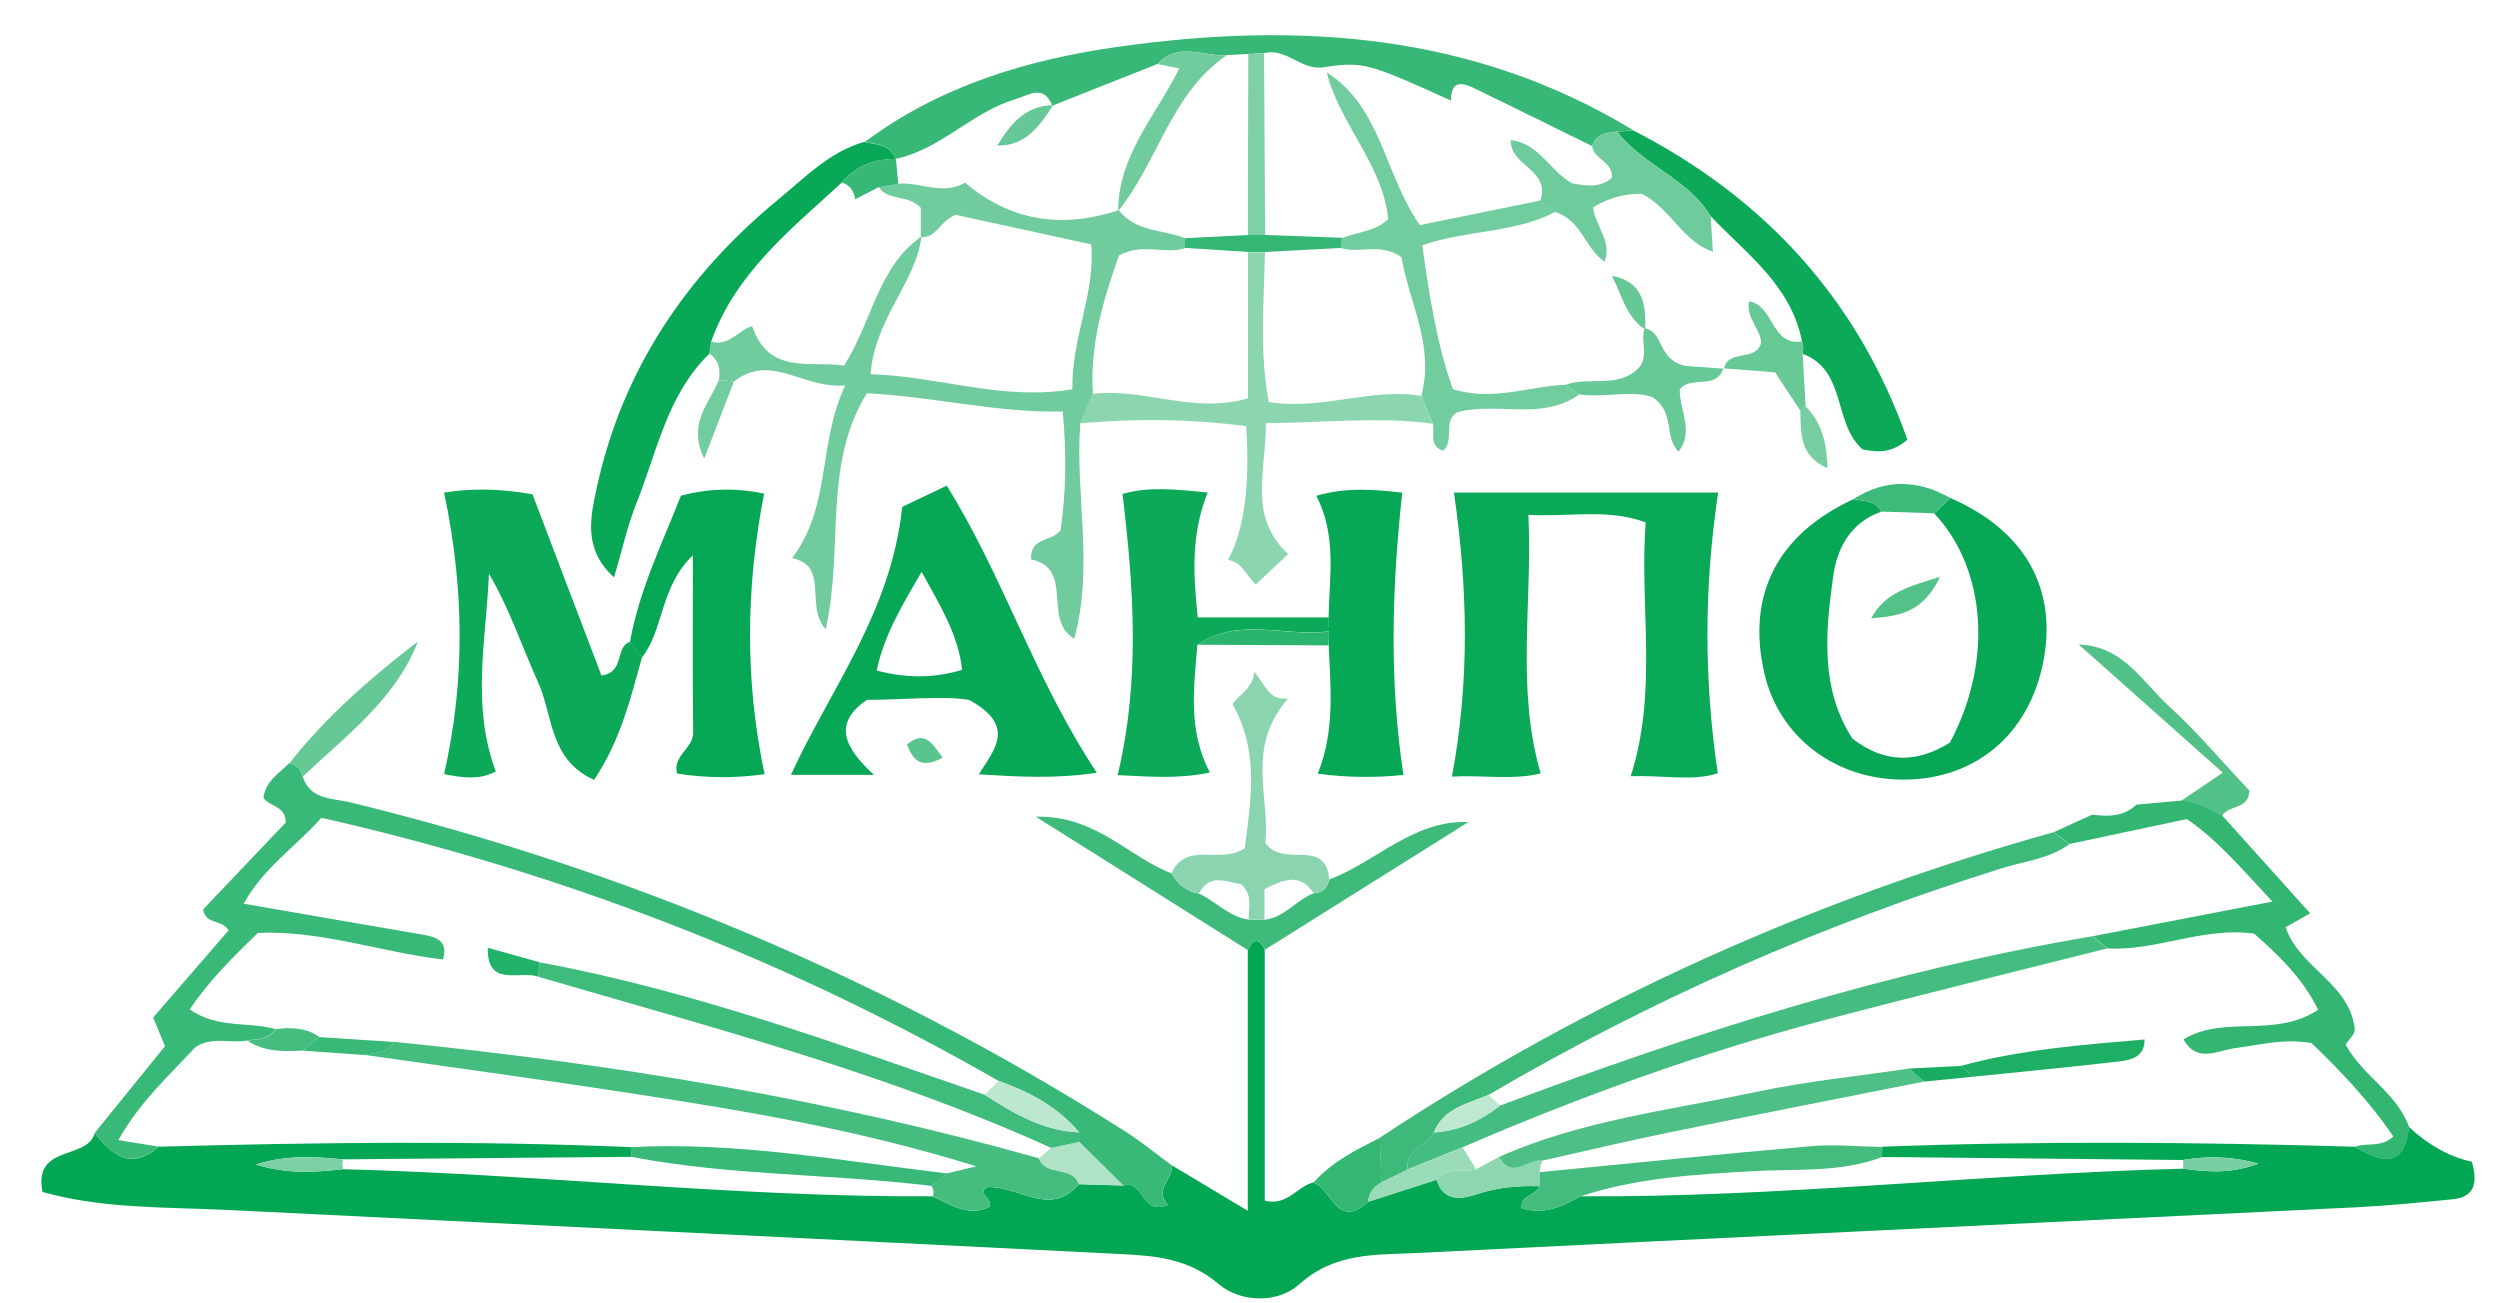<?xml version="1.0" encoding="UTF-8"?>
<svg id="_Слой_1" data-name="Слой 1" xmlns="http://www.w3.org/2000/svg" viewBox="0 0 190 99">
  <defs>
    <style>
      .cls-1 {
        fill: #0aa958;
      }

      .cls-2 {
        fill: #3fbb7b;
      }

      .cls-3 {
        fill: #70cc9d;
      }

      .cls-4 {
        fill: #37b876;
      }

      .cls-5 {
        fill: #39b977;
      }

      .cls-6 {
        fill: #67c996;
      }

      .cls-7 {
        fill: #0ba958;
      }

      .cls-8 {
        fill: #32b672;
      }

      .cls-9 {
        fill: #06a754;
      }

      .cls-10 {
        fill: #afe2c7;
      }

      .cls-11 {
        fill: #77cea1;
      }

      .cls-12 {
        fill: #bfe8d3;
      }

      .cls-13 {
        fill: #8bd6af;
      }

      .cls-14 {
        fill: #7ed1a6;
      }

      .cls-15 {
        fill: #38b977;
      }

      .cls-16 {
        fill: #8ad5af;
      }

      .cls-17 {
        fill: #4ec085;
      }

      .cls-18 {
        fill: #72cd9e;
      }

      .cls-19 {
        fill: #07a855;
      }

      .cls-20 {
        fill: #3ebb7b;
      }

      .cls-21 {
        fill: #52c288;
      }

      .cls-22 {
        fill: #51c187;
      }

      .cls-23 {
        fill: #08a856;
      }

      .cls-24 {
        fill: #6ecb9c;
      }

      .cls-25 {
        fill: #3bba79;
      }

      .cls-26 {
        fill: #77cfa2;
      }

      .cls-27 {
        fill: #2ab46e;
      }

      .cls-28 {
        fill: #44bd7f;
      }

      .cls-29 {
        fill: #46bd80;
      }

      .cls-30 {
        fill: #0ca958;
      }

      .cls-31 {
        fill: #22b168;
      }

      .cls-32 {
        fill: #59c48d;
      }

      .cls-33 {
        fill: #65c895;
      }

      .cls-34 {
        fill: #66c896;
      }

      .cls-35 {
        fill: #bce7d1;
      }

      .cls-36 {
        fill: #06a755;
      }

      .cls-37 {
        fill: #7bd0a4;
      }

      .cls-38 {
        fill: #9adbba;
      }

      .cls-39 {
        fill: #34b774;
      }

      .cls-40 {
        fill: #07a755;
      }

      .cls-41 {
        fill: #1daf64;
      }

      .cls-42 {
        fill: #03a652;
      }

      .cls-43 {
        fill: #43bc7e;
      }

      .cls-44 {
        fill: #33b773;
      }

      .cls-45 {
        fill: #3dba7a;
      }

      .cls-46 {
        fill: #18ad61;
      }

      .cls-47 {
        fill: #8cd6b0;
      }
    </style>
  </defs>
  <path class="cls-42" d="M89.07,88.57c1.68,1,3.35,2.01,5.76,3.45v-19.81c.41-.85,.83-.99,1.29-.04v19.08c1.74,.43,2.47-1.1,3.7-1.38,1.39,.46,1.82,3.64,4.15,1.47,1.74-.56,3.48-1.12,5.21-1.68,.54,1.78,2.04,1.45,3.13,1.08,1.56-.52,3.09-.63,4.68-.59-.23,.73-1.45,.67-1.34,1.67,1.66,.52,3.07-.09,4.45-.9,15.3,.09,30.51-1.71,45.79-2.1,1.77,.23,3.53,.43,5.76-.38-2.27-.62-4.01-.56-5.75-.28-7.62-.08-15.25-.15-22.87-.23,0-.26,.01-.52,.02-.78,11.97-.45,23.94-.35,35.91,0,1.98,1.16,3.75,1.73,4.12-1.5,1.43,1.34,3.1,2.29,4.78,2.64,.53,1.8,.05,2.7-1.43,2.85-2.48,.25-4.97,.5-7.46,.62-23.78,1.16-47.56,2.29-71.34,3.47-3.09,.15-6.18-.06-8.89,2.38-1.58,1.43-4.42,1.43-6.12-.02-2.27-1.94-4.78-2.15-7.41-2.28-22.61-1.14-45.23-2.23-67.84-3.35-4.75-.23-9.55-.08-14.14-1.37-.71-3.66,3.39-2.38,3.97-4.47,1.33,1.67,2.76,2.87,4.84,1.03,11.97-.33,23.94-.47,35.91,.03,0,.25,0,.5,.02,.74-7.3,.06-14.6,.13-21.9,.19-2.13-.2-4.25-.36-6.62,.39,2.37,.75,4.5,.59,6.63,.36,14.96,.38,29.85,2.14,44.82,2.06,1.4,.68,2.78,1.58,4.3,.79,.3-.63-1.02-.96-.18-1.49,2.44-.11,4.79,2.34,6.98-.22,1.13,.03,2.25,.06,3.38,.1,1.55-.49,1.35,2.34,3.38,1.47-1.05-1.11,.33-1.91,.32-3Z"/>
  <path class="cls-1" d="M110.5,37.43h20.08c-1.07,7.18-1.09,14.14-.03,21.34-1.86,.62-4.16,.14-6.62,.22,2.09-6.47,.66-12.85,1.14-19.29-2.96-1.07-5.7-.4-8.91-.57,.31,6.78-.95,13.17,.93,19.65-2.13,.53-4.41,.11-6.74,.24,1.35-7.29,1.21-14.24,.15-21.59Z"/>
  <path class="cls-5" d="M89.07,88.57c.02,1.09-1.37,1.89-.32,3-2.03,.86-1.83-1.96-3.38-1.47l-3.36-3.32c0-.24,0-.48,0-.72-1.63-1.95-3.78-3.08-6.12-3.91-16.08-9.23-33.17-15.84-51.46-20-1.92,2.17-4.4,3.79-5.91,6.53,4.76,.82,9.17,1.6,13.59,2.35,1.11,.19,1.96,.5,1.56,1.89-4.71-.55-9.28-2.23-14.07-2.02-1.94,1.88-3.74,3.66-5.18,5.82,2.18,1.49,4.47,.9,6.51,1.49-.51,.81-1.37,.74-2.15,.87-1.25,.25-2.6-.35-3.93,.5-1.96,2.13-4.26,4.19-5.85,7.07,1.15,.19,2.09,.34,3.03,.49-2.08,1.84-3.51,.64-4.84-1.03,1.76-2.17,3.52-4.34,5.35-6.6-.26-.63-.56-1.34-.9-2.18,1.92-2.21,3.84-4.44,5.73-6.62-.48-.87-1.75-.4-1.93-1.6,2.09-2.2,4.24-4.46,6.28-6.6-.03-1.31-1.25-1.18-1.7-1.89,.15-1.23,1.18-1.84,1.97-2.63,.56,.12,.88,.47,1.01,1.02,.58,1.81,2.25,1.63,3.63,1.97,20.97,5.11,40.6,13.4,58.83,24.97,1.25,.79,2.4,1.74,3.59,2.61Z"/>
  <path class="cls-40" d="M148.21,37.84c5.71,2.47,8.22,6.96,7.05,12.6-1.12,5.41-5.13,8.77-10.51,8.81-5.23,.04-9.53-3.21-10.65-8.05-1.39-5.97,.97-10.59,6.78-13.27,.75,.2,1.67,.04,2.09,.96-2.33,.81-3.36,2.79-3.65,4.92-.59,4.24-.99,8.55,1.47,12.33,2.55,1.96,4.99,1.8,7.4,.3,3.28-6.11,2.78-13.21-1.19-17.42,.4-.39,.81-.78,1.21-1.17Z"/>
  <path class="cls-19" d="M66.42,58.89h-6.31c3.02-6.58,7.61-12.33,8.46-20.37,.38-.18,1.71-.81,3.38-1.61,4.28,6.84,6.65,14.64,11.41,21.82-3.17,.47-5.88,.31-8.97,.12,1.16-1.88,2.88-3.65-.72-5.65-1.89-.34-4.87-.02-7.79-.01-2.5,1.73-1.86,3.5,.55,5.71Zm3.63-15.44c-1.64,2.8-2.87,4.9-3.42,7.51,2.2,.58,4.26,.61,6.49-.05-.29-2.63-1.55-4.68-3.08-7.46Z"/>
  <path class="cls-3" d="M54.63,28.89c.15-.81,0-1.51-.71-2.01,.01-.31,.06-.62,.13-.92,1.34,.4,2.05-.86,3.11-1.18,1.3,3.79,4.48,2.6,6.99,3.01,2.16-3.42,2.56-7.49,5.88-9.82-.44,3.55-3.52,6.16-3.87,10.47,5.23,.15,10,2.05,15.34,1.14-.06-3.95,1.76-7.27,1.43-11.01-3.61-.78-7.09-1.54-10.3-2.24-1.21,.46-1.45,1.79-2.65,1.69v-2.23c-.99-1.05-2.48-.48-3.19-1.57,.5-.09,.99-.17,1.49-.26,1.68-.14,3.39,.92,5.06-.08,3.49,2.96,7.41,3.51,11.69,2.09,1.27,1.67,3.34,1.46,5.03,2.13-.03,.25-.03,.5,.01,.76-1.55,.51-3.23-.44-5.03,.56-1.16,3.27-2.23,6.75-1.98,10.51-.32,.75-.64,1.49-.96,2.24-.4,5.43,1.05,10.92-.46,16.38-2.45-1.49,.04-5.35-3.28-6.04-.06-1.69,1.46-1.29,2.24-2.19,.4-2.7,.48-5.63,.17-9.05-5.03,.12-9.81-1.13-14.89-1.38-3.37,5.46-1.73,11.74-3.13,17.94-1.62-1.85,.33-4.78-2.55-5.42,3-3.94,1.93-8.67,4.04-13.12-3.23,.29-5.62-2.5-8.45-.3-.38-.03-.77-.07-1.15-.1Z"/>
  <path class="cls-7" d="M48.79,49.97c-.88,3.14-1.64,6.32-3.64,9.3-3.43-1.54-3.12-4.94-4.26-7.43-1.22-2.69-2.14-5.52-3.73-8.24-.2,5-1.37,9.98,.52,15.03-1.3,.71-2.74,.44-3.93,.2,1.62-7.13,1.53-14.14,0-21.39,1.95-.33,4.21-.33,6.72,.13,1.75,4.6,3.5,9.2,5.24,13.77,1.82-.25,.99-2.17,2.18-2.57,.3,.4,.6,.8,.91,1.2Z"/>
  <path class="cls-30" d="M91,49c-.26,3.24-.74,6.49,.95,9.71-2.44,.52-4.71,.3-7.01,.2,1.72-7.18,1.23-14.2,.37-21.37,1.92-.57,4.02-.36,6.47-.11-1.23,3.09-1.12,6.07-.75,9.49h9.95c0,.35,.02,.71,.03,1.06-3.32,.45-6.85-1.13-10,1.01Z"/>
  <path class="cls-9" d="M48.79,49.97c-.3-.4-.6-.8-.91-1.2,.71-3.94,2.46-7.5,3.87-11.1,2.35-.62,4.46-.55,6.32-.16-1.39,7.17-1.47,14.2,.04,21.33-2.07,.29-4.37,.32-6.65-.05-.36-1.39,1.24-1.89,1.22-3.13-.05-4.28-.02-8.56-.02-13.46-2.52,2.42-2.19,5.62-3.87,7.77Z"/>
  <path class="cls-4" d="M65.71,10.8c5.71-4.27,12.38-6.27,19.23-7.24,13.66-1.93,27-1.08,39.21,6.35-.41,.03-.83,.06-1.24,.09-.79,.1-1.6,.16-1.91,1.1-2.93-1.44-5.86-2.89-8.8-4.32-.95-.46-1.91-.82-1.93,.86-6.45-2.92-6.66-2.97-9.85-2.51-1.58,.15-2.7-1.51-4.35-1.09-.4,.02-.8,.04-1.2,.06l-1.64,.09c-1.76,.13-3.69-1.04-5.25,.67-2.67,1.06-5.33,2.12-8,3.17-.69-1.65-1.74-.81-2.81-.49-3.3,.98-5.66,3.81-9.09,4.53-.43-1.09-1.45-1.1-2.37-1.28Z"/>
  <path class="cls-36" d="M101,47.99c0-.35-.02-.71-.03-1.06,.06-3.09,.64-6.21-.93-9.25,2.33-.68,4.43-.47,6.53-.24-.78,7.2-1,14.23,.09,21.45-1.85,.21-4.13,.23-6.51-.09,1.32-3.28,.97-6.53,.83-9.76,0-.35,.02-.7,.03-1.06Z"/>
  <path class="cls-8" d="M183.09,85.66c-.38,3.24-2.15,2.66-4.12,1.5,.89-.36,1.97,.11,2.92-.79-1.83-2.71-4.08-5.05-6.22-7.1-2.22-.36-3.98,.16-5.77,.38-1.31,.16-2.93,1.2-3.95-.66,3.07-1.88,6.95-.05,10.23-2.25-1.22-2.48-3.11-4.23-4.87-5.79-4-.51-7.46,1.35-11.14,1.13-.37-.31-.74-.62-1.11-.93,4.39-.85,8.78-1.69,13.64-2.63-2.34-2.52-4.23-4.73-6.5-6.27-3.16,.67-6.04,1.28-8.91,1.89-.4-.3-.81-.59-1.21-.89l2.93-1.34c1.21,.16,2.4,.17,3.36-.76l3.39-.3c1.16,.04,2.15,.59,3.13,1.13,2.2,2.44,4.4,4.89,6.68,7.43-.65,.37-1.2,.68-1.86,1.06,1.01,3.08,4.9,4.27,5.25,7.74,.04,.37-.46,.8-.69,1.18,1.29,2.39,3.9,3.67,4.82,6.26Z"/>
  <path class="cls-23" d="M65.71,10.8c.92,.19,1.94,.19,2.37,1.28h.01c-1.63,0-3.02,.53-4.1,1.78-3.88,3.57-8.07,6.87-9.94,12.09-.07,.3-.11,.61-.13,.92-3.23,3.14-3.99,7.49-5.57,11.43-.67,1.68-1.06,3.47-1.68,5.58-2.39-2.16-1.79-4.59-1.31-6.84,1.95-8.95,6.8-16.13,13.8-21.89,2.02-1.66,3.89-3.62,6.53-4.37Z"/>
  <path class="cls-45" d="M156.07,63.26c.4,.3,.81,.59,1.21,.89-1.52,1.12-3.38,1.29-5.11,1.83-13.67,4.26-26.69,9.99-39.04,17.23-1.58,.68-3.41,.98-4.16,2.86-.51,1.04-2.21,1.24-1.98,2.81-.67,.33-1.34,.66-2.01,.99-.04-1.13-.08-2.26-.12-3.4,15.83-10.47,32.94-18.1,51.2-23.22Z"/>
  <path class="cls-7" d="M122.91,10.01c.41-.03,.83-.06,1.24-.09,10,5.15,17.06,12.87,20.81,23.49-1.13,1.01-2.24,1-3.41,.74-2.25-1.96-1.19-6.01-4.55-7.26,.07-.32,.06-.63-.05-.94-.82-4.26-4.21-6.65-6.94-9.52-1.72-2.85-5.12-3.85-7.1-6.42Z"/>
  <path class="cls-13" d="M82.08,32.17c.32-.75,.64-1.49,.96-2.24,3.87-.47,7.72,1.56,11.81,.34,0-3.84,0-7.47,0-11.1,.43,0,.86,0,1.29,0-.08,3.77-.44,7.56,.29,11.38,4.06,.66,7.79-1.11,11.58-.46,.29,.7,.58,1.41,.87,2.11-4.11-.55-8.2-.07-12.68-.04,.05,3.64-1.41,7.05,1.7,9.95-.86,.8-1.65,1.55-2.46,2.31-.72-.66-1.01-1.7-2.11-1.87q1.83-3.33,1.38-10.16c-4.15-.55-8.38-.6-12.64-.22Z"/>
  <path class="cls-18" d="M108.89,32.2c-.29-.7-.58-1.41-.87-2.11,1.03-3.83-.96-7.17-1.5-10.54-1.6-1.14-3.17-.26-4.58-.69,.03-.26,.04-.52,.03-.77,1.2-.46,2.57-.5,3.54-1.44-.45-4.23-3.7-7.21-4.68-11.15,4.17,2.65,4.39,7.79,7.08,11.61,3.13-.64,6.14-1.25,9.16-1.87,.37,.29,.74,.58,1.12,.87-3.11,1.62-6.72,1.36-10.1,2.53,.54,3.83,1.11,7.53,2.33,10.94,3.1,.95,5.83-.25,8.61-.34,.32,.25,.64,.51,.96,.76-2.81,1.99-6.1,.54-9.18,1.31-1.2,.59-.23,2.14-1.13,2.95-1.09-.36-.63-1.33-.78-2.05Z"/>
  <path class="cls-20" d="M96.13,72.17c-.46-.95-.88-.82-1.29,.04-5.19-3.26-10.37-6.53-16.12-10.14,4.57-.12,7.04,3.06,10.31,4.3,.48,.81,1.12,1.4,2.09,1.54,1.29,.59,2.27,1.77,3.77,1.98,.41,0,.81,0,1.22,.01,1.52-.17,2.4-1.51,3.74-2.01,.67-.04,1.03-.44,1.18-1.05,3.57-1.34,6.35-4.52,10.58-4.37-5.16,3.24-10.32,6.48-15.48,9.71Z"/>
  <path class="cls-16" d="M96.11,69.89c-.41,0-.81,0-1.22-.01,.02-.91,.33-1.89-.56-2.68-1.13-.16-2.4-.87-3.21,.7-.97-.14-1.61-.73-2.09-1.54,1.16-2.48,3.63-.63,5.57-1.89,.44-3.51,1.15-7.31-.93-10.96,.56-.78,1.54-1.17,1.66-2.46,.88,1.09,1.11,2.19,2.56,2.04-3.28,3.76-1.32,7.67-1.73,10.96,1.39,2,4.6-.46,4.86,2.78-.16,.62-.51,1.01-1.18,1.05-1.07-1.6-2.32-1-3.74-.31v2.32Z"/>
  <path class="cls-22" d="M168.89,62c-.98-.55-1.96-1.09-3.13-1.13,.67-.45,1.34-.91,3.17-2.15-3.82-3.39-7.38-6.57-10.95-9.74,3.41,.12,4.83,2.84,6.85,4.68,2.2,2.01,4.14,4.32,6.12,6.43-.04,1.49-1.62,1.05-2.06,1.92Z"/>
  <path class="cls-33" d="M23.01,59.02c-.13-.55-.45-.9-1.01-1.02,2.78-3.54,6.16-6.47,9.76-9.25-1.7,4.42-5.46,7.15-8.75,10.27Z"/>
  <path class="cls-6" d="M119.98,29.99c-.32-.25-.64-.51-.96-.76,1.83-.63,4.05,.34,5.6-1.35,.67-.93,.05-1.98,.36-2.92,1.53,.25,.91,2.33,3.1,2.85,.44,.03,1.69,.12,2.94,.21l-.04-.05c-.52,1.72-2.49,.52-3.32,1.63-.03,1.56,1.11,3.15-.09,4.73-1.14-1.13-.23-3.07-2.02-4.16-1.6-.54-3.61,.09-5.57-.2Z"/>
  <path class="cls-6" d="M136.95,25.95c.1,.31,.12,.62,.05,.94,.08,1.33,.15,2.66,.23,4-.17,.06-.3,.17-.4,.33-.62-.94-1.24-1.88-1.92-2.92-1.3-.1-2.61-.21-3.93-.31l.04,.05c.29-1.57,2.48-.49,2.83-2.02-.09-1.09-1.18-1.9-.92-3.11,1.9,.27,1.64,3.4,4.02,3.04Z"/>
  <path class="cls-44" d="M104.87,86.48c.04,1.13,.08,2.26,.12,3.4-.61,.3-.95,.79-1.01,1.46-2.33,2.17-2.76-1.01-4.15-1.47,1.39-1.56,3.21-2.48,5.04-3.39Z"/>
  <path class="cls-25" d="M148.21,37.84c-.4,.39-.81,.78-1.21,1.17-1.34-.04-2.69-.09-4.03-.13-.42-.92-1.34-.76-2.09-.96,2.43-1.55,4.87-1.46,7.33-.08Z"/>
  <path class="cls-27" d="M101,47.99c0,.35-.02,.7-.03,1.06-3.33-.02-6.65-.03-9.98-.05,3.15-2.14,6.68-.56,10-1.01Z"/>
  <path class="cls-18" d="M54.63,28.89c.38,.03,.77,.07,1.15,.1-.69,1.79-1.38,3.59-2.26,5.86-1.31-2.68,.41-4.22,1.11-5.96Z"/>
  <path class="cls-11" d="M137.22,30.88c1.23,1.21,1.6,2.72,1.68,4.71-2.24-.99-2-2.76-2.08-4.38,.09-.16,.23-.27,.4-.33Z"/>
  <path class="cls-32" d="M71.64,57.58c-1.59,.88-2.24,.24-2.71-.99,1.35-1.15,1.91-.09,2.71,.99Z"/>
  <path class="cls-28" d="M71.96,89.18c.46-.11,.93-.22,2.24-.54-8.98-2.79-17.45-4.19-25.92-5.5-6.85-1.06-13.73-1.99-20.59-2.97,.81-.2,1.76-.09,2.26-.99,16.57,1.66,32.96,4.32,49.01,8.85,.52,1.41,2.53,.52,3.04,1.96-2.19,2.56-4.54,.12-6.98,.22-.84,.53,.47,.86,.18,1.49-1.53,.79-2.9-.11-4.3-.79,.09-.28,.05-.55-.12-.79,.39-.32,.78-.64,1.18-.95Z"/>
  <path class="cls-43" d="M143.03,87.94c-3.19,1.2-6.55,.88-9.86,1.07-4.41,.26-8.83,.5-13.07,1.92-1.38,.8-2.79,1.41-4.45,.9-.1-1,1.11-.94,1.34-1.67,0-.36,0-.71,0-1.07,6.88-.67,13.75-1.38,20.64-1.98,1.79-.16,3.61,.03,5.42,.06,0,.26-.02,.52-.02,.78Z"/>
  <path class="cls-15" d="M70.79,90.13c-7.59-.93-15.28-.76-22.82-2.21-.01-.25-.02-.5-.02-.74,8.09-.42,16.03,1.05,24.01,2-.39,.32-.78,.64-1.18,.95Z"/>
  <path class="cls-47" d="M116.99,89.08c0,.36,0,.71,0,1.07-1.59-.04-3.12,.07-4.68,.59-1.09,.36-2.59,.7-3.13-1.08,.81-1.01,2.01-.52,3.01-.8,.58-.31,1.15-.62,1.73-.93,.95,1.78,2.19,.13,3.28,.28-.09,.29-.16,.58-.21,.87Z"/>
  <path class="cls-38" d="M112.19,88.86c-1,.28-2.2-.21-3.01,.8-1.74,.56-3.48,1.12-5.21,1.68,.07-.68,.4-1.17,1.01-1.46,.67-.33,1.34-.66,2.01-.99,1.39-.56,2.78-1.12,4.17-1.68,.34,.55,.69,1.11,1.03,1.66Z"/>
  <path class="cls-10" d="M82,90c-.5-1.44-2.51-.55-3.04-1.96,.31-.27,.61-.53,.92-.8,.71-.15,1.42-.31,2.13-.46l3.36,3.32c-1.13-.03-2.25-.06-3.38-.1Z"/>
  <path class="cls-37" d="M26.07,88.11c-.06,.25-.06,.51,0,.76-2.13,.22-4.26,.38-6.63-.36,2.36-.75,4.49-.59,6.62-.39Z"/>
  <path class="cls-26" d="M165.9,88.83c.04-.22,.04-.44,0-.67,1.75-.27,3.48-.34,5.75,.28-2.22,.81-3.99,.61-5.76,.38Z"/>
  <path class="cls-2" d="M40.98,73.13c11.64,2.15,22.71,6.23,33.85,10.07,2.21,1.42,4.46,2.75,7.19,2.86,0,.24,0,.48,0,.72-.71,.15-1.42,.31-2.13,.46-12.53-5.69-25.81-9.15-38.95-13,.02-.37,.03-.74,.05-1.11Z"/>
  <path class="cls-35" d="M82.02,86.06c-2.73-.12-4.98-1.45-7.19-2.86,.36-.35,.71-.7,1.07-1.05,2.34,.83,4.5,1.96,6.12,3.91Z"/>
  <path class="cls-28" d="M20.94,78.22c1.18-.16,2.33-.12,3.36,.6-.42,.34-.84,.68-1.26,1.02-1.47,.09-2.94,.11-4.24-.75,.78-.13,1.64-.06,2.15-.87Z"/>
  <path class="cls-39" d="M90.05,18.1l4.8-.24c.44,0,.87,0,1.31,0,1.94,.07,3.88,.14,5.81,.21,.01,.26,0,.52-.03,.77-1.93,.1-3.86,.21-5.79,.31-.43,0-.86,0-1.29,0-1.6-.1-3.2-.21-4.8-.31-.04-.25-.04-.5-.01-.76Z"/>
  <path class="cls-4" d="M64.99,15.14c-.08-.63-.39-1.06-1-1.27,1.08-1.25,2.47-1.79,4.1-1.8,.06,.63,.12,1.26,.18,1.9-.5,.09-.99,.17-1.49,.26-.6,.31-1.2,.61-1.8,.92Z"/>
  <path class="cls-24" d="M117.06,15.23c.84-2.3-2.34-2.64-2.24-4.58,2.15,.23,2.97,2.35,4.65,3.28,1.08,.2,2.15,.37,3.04-.42,.08-1.24-1.37-1.39-1.51-2.4,.31-.94,1.12-1,1.91-1.1,1.98,2.57,5.38,3.57,7.1,6.42,.06,.9,.11,1.8,.17,2.7-2.3-.77-3.19-3.26-5.39-4.4-1.17-.02-2.4,.23-3.72,1.03,.14,1.38,1.49,2.6,.87,4.13-1.49-1.03-1.79-3.24-3.78-3.78-.37-.29-.74-.58-1.12-.87Z"/>
  <path class="cls-3" d="M93.23,4.2c-4.25,2.9-5.22,8.09-8.25,11.84,0-4.2,2.86-7.25,4.65-10.84-.72-.14-1.19-.24-1.65-.33,1.56-1.71,3.49-.54,5.25-.67Z"/>
  <path class="cls-14" d="M96.07,4.05c.03,4.6,.06,9.21,.08,13.81-.44,0-.87,0-1.31,0,0-4.58,.02-9.17,.03-13.75,.4-.02,.8-.04,1.2-.06Z"/>
  <path class="cls-29" d="M114.02,84.02c14.66-5.51,29.53-10.25,45.02-12.87,.37,.31,.74,.62,1.11,.93-7.17,1.81-14.36,3.56-21.51,5.45-9.41,2.5-18.54,5.8-27.48,9.66-1.39,.56-2.78,1.12-4.17,1.68-.23-1.57,1.47-1.77,1.98-2.81,1.91-.12,3.56-.88,5.05-2.06Z"/>
  <path class="cls-12" d="M114.02,84.02c-1.49,1.17-3.14,1.94-5.05,2.06,.75-1.88,2.58-2.19,4.16-2.86l.89,.81Z"/>
  <path class="cls-17" d="M113.92,87.93c6.2-2.77,12.92-3.54,19.47-4.93,3.85-.82,7.8-1.21,11.7-1.79,.38,.33,.75,.66,1.13,.99-6.45,1.28-12.9,2.54-19.34,3.86-3.23,.66-6.45,1.43-9.67,2.15-1.09-.16-2.33,1.5-3.28-.28Z"/>
  <path class="cls-41" d="M149.02,81.01c4.57-1.25,9.28-1.61,13.97-2.01,.01,1.33-1.01,1.56-1.95,1.67-3.68,.43-7.38,.78-11.07,1.16-.32-.27-.64-.55-.95-.82Z"/>
  <path class="cls-46" d="M149.02,81.01c.32,.27,.64,.55,.95,.82-1.25,.12-2.5,.24-3.75,.37-.38-.33-.75-.66-1.13-.99,1.31-.07,2.62-.13,3.92-.2Z"/>
  <path class="cls-5" d="M23.03,79.84c.42-.34,.84-.68,1.26-1.02,1.89,.12,3.77,.24,5.66,.37-.51,.89-1.45,.79-2.26,.99-1.55-.11-3.1-.22-4.65-.33Z"/>
  <path class="cls-31" d="M40.98,73.13c-.02,.37-.03,.74-.05,1.11-1.4-.53-3.92,.88-3.86-2.21l3.9,1.09Z"/>
  <path class="cls-21" d="M142.2,47c1.05-1.93,2.76-2.4,5.24-3.16-1.36,2.89-3.36,2.97-5.24,3.16Z"/>
  <path class="cls-34" d="M75.79,11.06c1-1.61,2.11-3.05,4.25-3.06-1.03,1.55-2.07,3.11-4.25,3.06Z"/>
  <path class="cls-33" d="M122.5,20.96c2.34,.43,2.62,2.14,2.53,4.08-1.48-.96-1.77-2.67-2.53-4.08Z"/>
</svg>